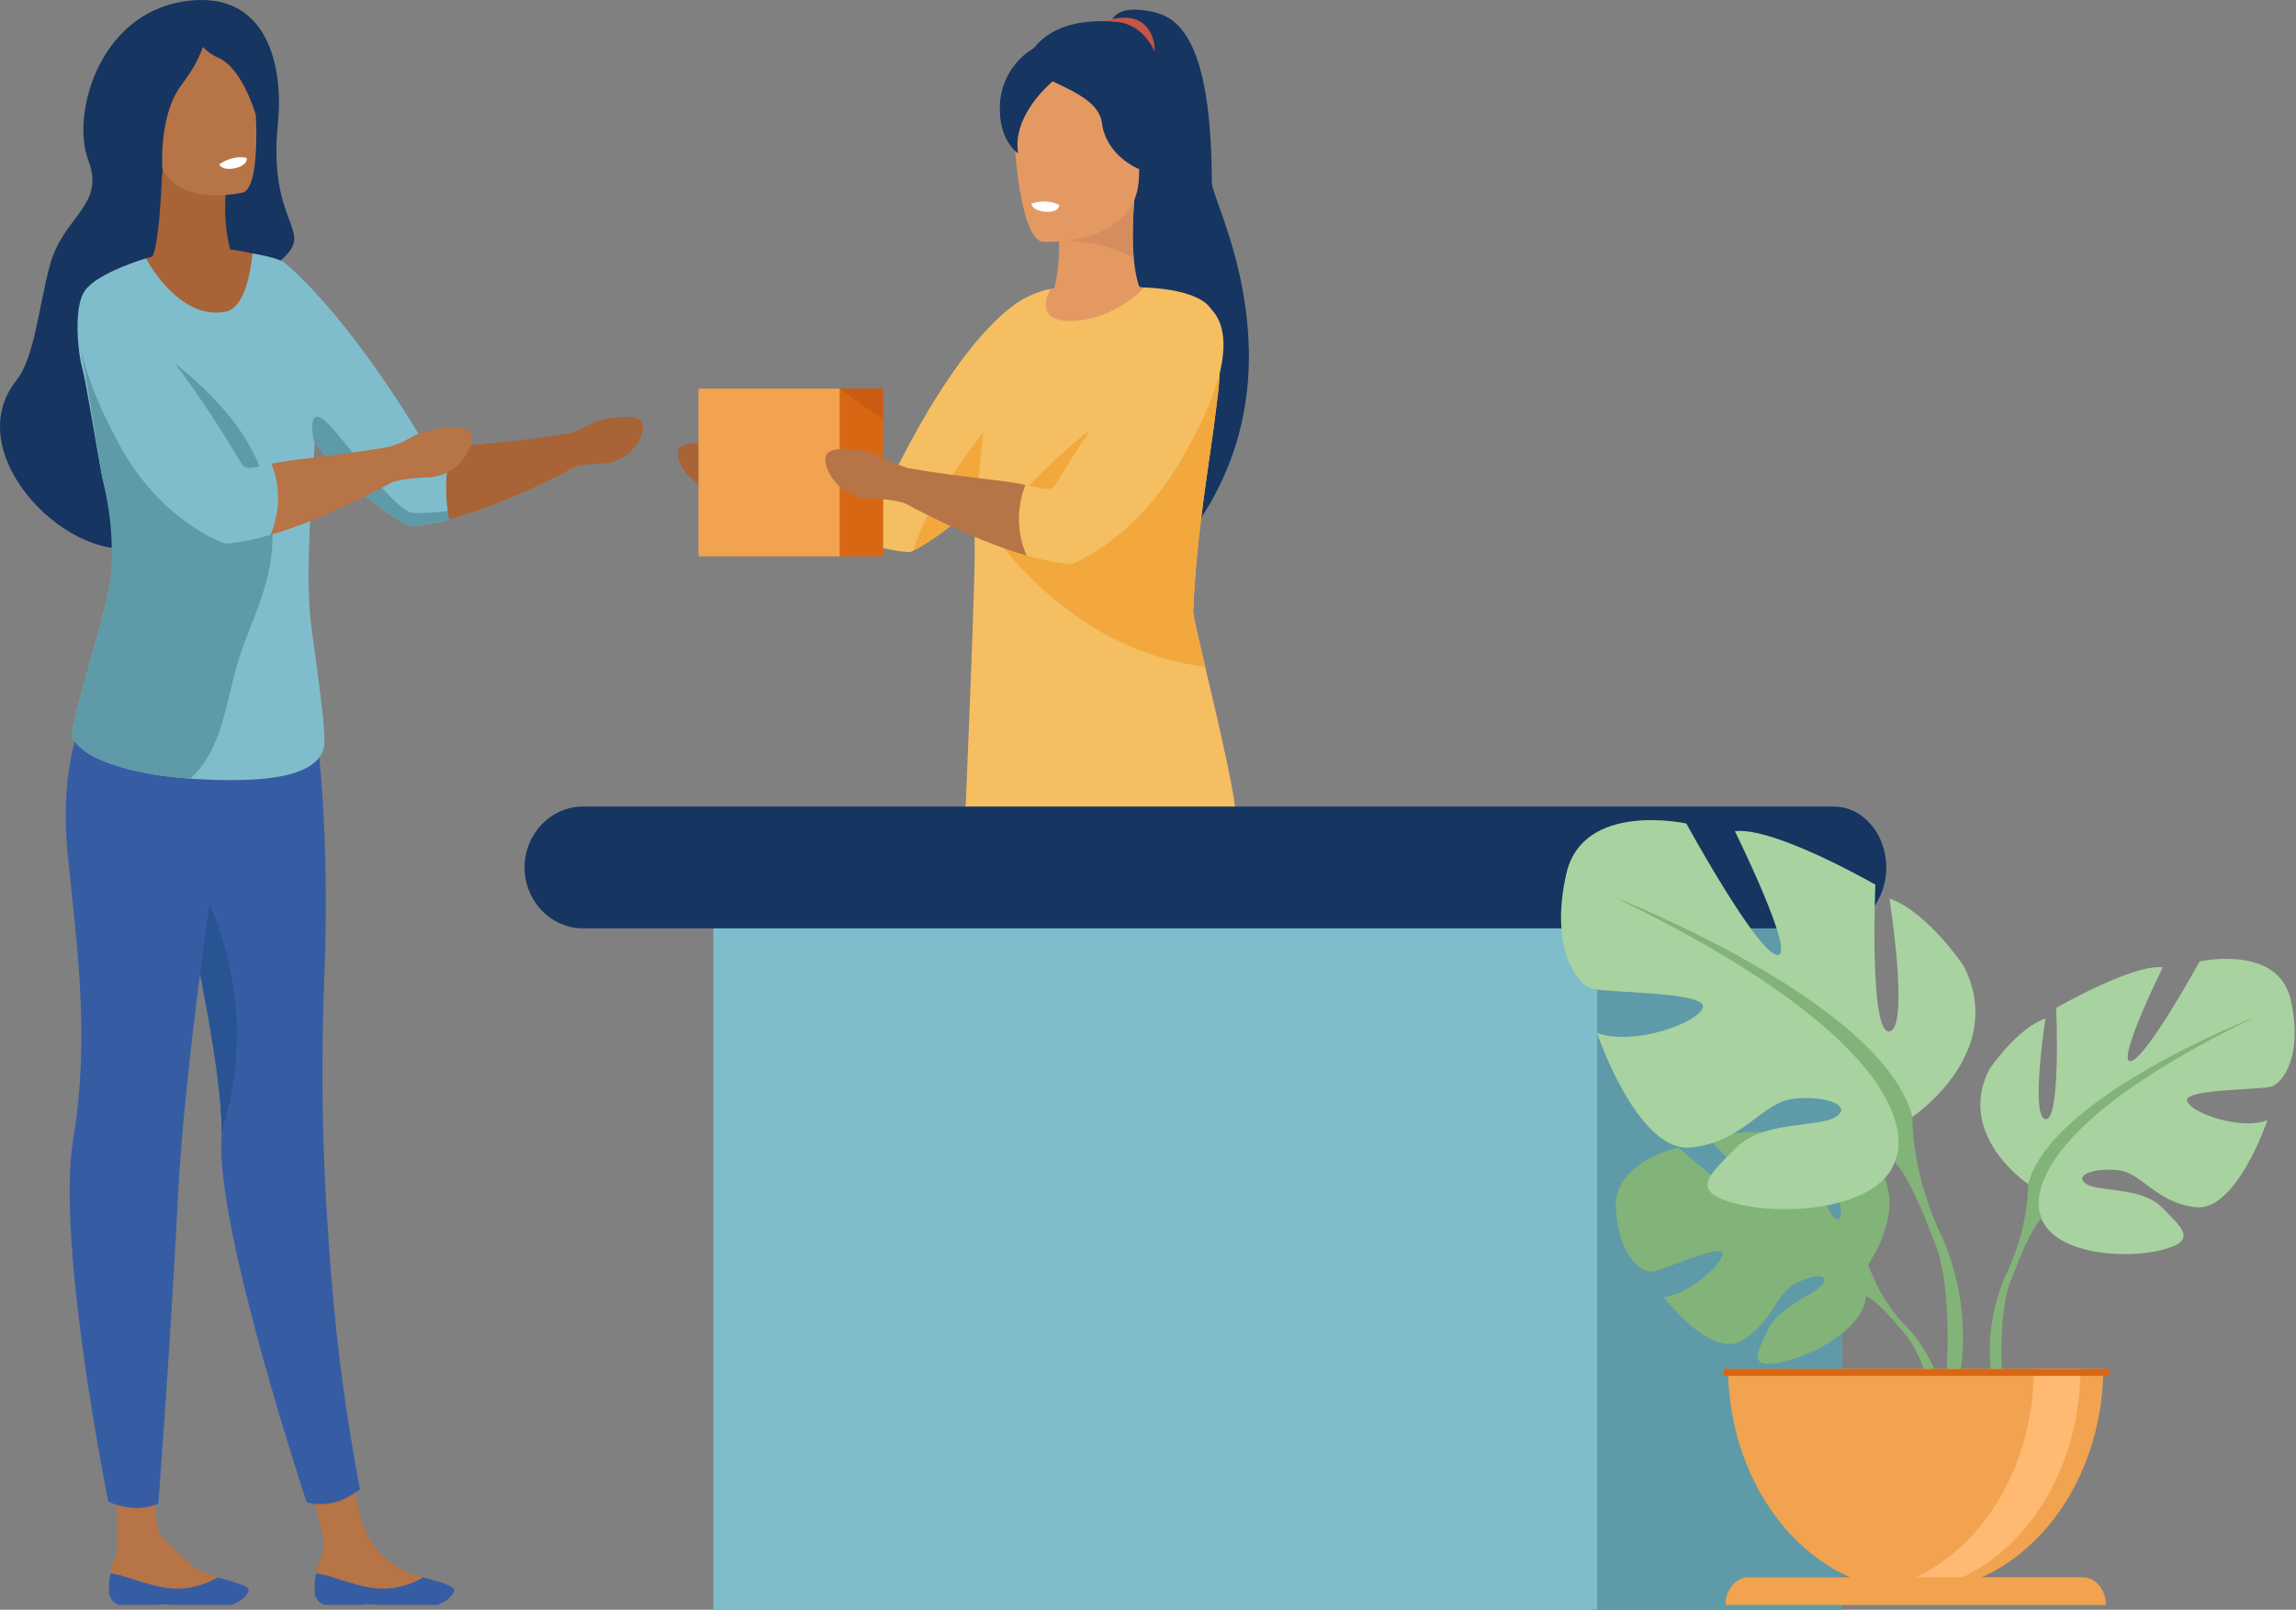 <svg width="368" height="258" viewBox="0 0 368 258" fill="none" xmlns="http://www.w3.org/2000/svg">
  <rect x="0" y="0" width="368" height="258" fill="#808080" stroke="none"/>
  <g clip-path="url(#clip0_202_204)">
    <path
      d="M50.409 255.059C50.596 257.839 72.547 255.882 72.794 254.987C73.015 254.196 70.499 253.552 67.808 252.792C67.471 252.7 67.131 252.6 66.792 252.502C63.745 251.631 61.04 249.536 59.129 246.566C56.866 243.1 54.8 227.308 54.8 227.308L46.64 229.128C46.64 229.128 51.384 242.657 51.871 247.094C52.092 249.086 50.905 250.413 50.627 252.157C50.447 253.108 50.374 254.084 50.409 255.059Z"
      fill="#B77446" />
    <path
      d="M50.409 255.058C50.486 256.196 51.071 256.866 52.006 257.227H58.066C58.814 257.11 59.573 257.11 60.322 257.227H70.122C71.906 256.549 72.651 255.541 72.803 254.987C73.024 254.196 70.507 253.552 67.817 252.792L67.786 252.853C65.415 254.237 62.774 254.826 60.145 254.56C56.645 254.169 53.064 252.449 50.647 252.164C50.461 253.112 50.381 254.085 50.409 255.058Z"
      fill="#365DA4" />
    <path
      d="M57.695 238.684C57.695 238.684 55.561 240.372 53.554 240.81C50.544 241.464 49.143 240.736 49.143 240.736C49.143 240.736 34.668 197.257 35.493 182.566C35.513 182.212 35.524 181.838 35.528 181.439C35.553 178.891 35.246 175.493 34.717 171.583C34.521 170.151 34.298 168.65 34.055 167.098C33.475 163.476 32.756 159.567 31.967 155.583C31.621 153.829 31.259 152.058 30.891 150.291C27.25 132.908 22.804 115.776 22.804 115.776C22.804 115.776 48.925 105.57 50.403 115.109C50.969 118.771 52.857 133.42 52.008 155.82C51.322 173.855 51.765 187.918 53.069 204.243C53.981 215.832 55.526 227.337 57.695 238.684Z"
      fill="#365DA4" />
    <path
      d="M35.533 181.439C35.557 178.891 35.251 175.493 34.721 171.583C34.525 170.151 34.302 168.65 34.06 167.098C33.48 163.476 32.761 159.567 31.971 155.583C31.625 153.829 31.263 152.059 30.895 150.291C31.411 144.988 31.826 141.348 31.826 141.348C31.826 141.348 42.662 158.968 35.533 181.439Z"
      fill="#285493" />
    <path
      d="M17.456 255.058C17.644 257.839 39.595 255.882 39.842 254.987C40.062 254.196 37.546 253.552 34.856 252.792C34.516 252.7 34.176 252.6 33.837 252.502C30.802 251.608 28.78 248.912 26.174 246.566C23.706 244.345 25.433 233.571 25.433 233.571L17.772 230.3C17.772 230.3 18.927 241.137 18.927 247.102C18.927 249.11 17.964 250.421 17.686 252.164C17.501 253.112 17.424 254.086 17.456 255.058Z"
      fill="#B77446" />
    <path
      d="M17.456 255.058C17.534 256.196 18.118 256.866 19.053 257.227H25.113C25.862 257.11 26.62 257.11 27.369 257.227H37.158C38.944 256.549 39.689 255.541 39.842 254.987C40.062 254.196 37.546 253.552 34.856 252.792L34.823 252.853C32.452 254.236 29.812 254.826 27.184 254.56C23.682 254.169 20.101 252.449 17.686 252.164C17.501 253.113 17.424 254.086 17.456 255.058Z"
      fill="#365DA4" />
    <path
      d="M38.534 112.371C38.534 112.371 30.035 163.041 28.599 190.617C27.164 218.194 25.373 241.026 25.373 241.026C24.09 241.53 22.74 241.753 21.391 241.683C20.016 241.583 18.659 241.252 17.362 240.699C17.362 240.699 8.94 199.21 11.729 182.6C14.519 165.99 12.195 150.679 10.847 136.897C8.927 117.143 16.314 107.962 21.472 101.705C26.703 95.368 38.534 112.371 38.534 112.371Z"
      fill="#365DA4" />
    <path
      d="M44.559 19.564C45.401 11.315 43.249 -1.884 29.486 0.224C15.723 2.332 11.383 18.514 14.16 25.711C16.936 32.908 10.164 34.641 8.038 42.376C6.212 49.024 5.575 57.276 2.62 60.98C-6.907 72.92 11.767 91.284 23.027 87.411C43.535 80.36 46.182 79.307 45.445 60.03C45.073 50.156 38.651 46.328 42.728 43.471C52.579 36.57 42.647 38.232 44.559 19.564Z"
      fill="#163560" />
    <path
      d="M36.287 30.022C36.287 30.022 34.721 40.914 40.389 46.054L36.311 53.356L28.119 52.876L24.332 41.157C24.332 41.157 25.494 40.893 26.048 26.281L36.287 30.022Z"
      fill="#A86337" />
    <path
      d="M38.962 30.853C38.962 30.853 26.703 33.797 25.29 24.637C23.876 15.478 21.338 9.685 29.105 7.418C36.871 5.152 38.938 8.307 40.031 11.228C41.125 14.148 42.115 29.85 38.962 30.853Z"
      fill="#B77446" />
    <path
      d="M41.533 40.904C41.006 40.904 31.36 37.042 17.591 43.753C17.591 43.753 24.127 88.498 21.32 97.043C19.612 102.26 18.314 107.657 17.443 113.162L47.908 113.616C47.908 113.616 47.483 84.304 48.888 73.928C50.292 63.552 41.533 40.904 41.533 40.904Z"
      fill="#A86337" />
    <path
      d="M17.611 93.548C17.775 92.805 17.892 92.048 17.962 91.284C18.363 85.884 17.679 81.481 16.548 77.16C16.548 77.16 16.548 77.16 16.548 77.147C16.53 77.078 16.51 77.009 16.493 76.941C16.462 76.827 16.424 76.653 16.378 76.429C16.378 76.423 16.378 76.417 16.378 76.41C16.334 76.207 16.288 75.959 16.233 75.68C16.217 75.587 16.197 75.49 16.18 75.382C15.395 71.182 13.677 60.629 13.222 59.191C13.013 58.44 12.856 57.669 12.755 56.886C12.294 53.72 12.093 48.655 13.637 46.544C15.794 43.605 23.411 41.424 23.411 41.424C24.917 44.246 29.793 51.216 36.188 49.955C39.886 49.225 40.457 40.617 40.457 40.617C44.426 41.271 45.445 41.993 45.445 41.993C45.445 41.993 54.967 49.117 68.424 71.738C68.851 72.459 69.866 72.374 72.351 71.799C75.513 71.06 81.97 71.158 91.709 69.446C91.709 69.446 92.044 69.736 92.136 71.01C92.337 73.822 92.577 74.656 92.577 74.656C88.272 77.03 83.854 79.1 79.346 80.856C76.92 81.774 74.409 82.629 72.003 83.272C69.951 83.853 67.862 84.228 65.757 84.393C65.757 84.393 57.984 80.821 50.451 70.891C50.01 79.225 49.04 89.989 49.637 97.85C49.977 102.335 52.537 117.372 51.895 119.889C50.555 125.107 40.278 125.379 31.1 124.833C30.899 124.833 30.701 124.809 30.5 124.794C29.078 124.696 27.682 124.548 26.377 124.374C24.369 124.122 22.374 123.742 20.4 123.234C18.608 122.744 16.36 122.039 14.53 120.981C13.128 120.172 11.974 119.159 11.465 117.874C12.345 112.186 16.587 99.824 17.611 93.548Z"
      fill="#80BDCC" />
    <path
      d="M32.97 5.131C32.97 5.131 33.191 8.239 29.153 13.51C25.115 18.781 26.083 28.183 26.083 28.183C26.083 28.183 19.289 12.903 22.912 8.025C26.535 3.147 32.97 5.131 32.97 5.131Z"
      fill="#163560" />
    <path
      d="M28.041 1.087C28.041 1.087 34.137 -1.353 40.184 5.777C42.788 8.848 42.389 14.887 40.999 18.39C40.999 18.39 38.856 10.882 34.955 9.244C31.054 7.606 28.041 1.087 28.041 1.087Z"
      fill="#163560" />
    <path
      d="M35.142 26.344C35.142 26.344 35.471 27.431 37.778 26.938C37.778 26.938 39.716 26.524 39.542 25.305C39.537 25.305 37.561 24.693 35.142 26.344Z"
      fill="white" />
    <path
      d="M37.603 108.007C35.866 115.062 34.853 120.868 30.487 124.794C29.065 124.696 27.667 124.548 26.363 124.374C24.356 124.122 22.361 123.742 20.387 123.234C18.594 122.744 16.347 122.037 14.517 120.981C13.114 120.172 11.961 119.159 11.452 117.874C12.334 112.194 16.588 99.824 17.611 93.548C17.703 93.004 17.771 92.454 17.814 91.901C18.193 86.28 17.582 81.663 16.548 77.16C16.548 77.16 16.548 77.16 16.548 77.147L16.378 76.429C16.378 76.423 16.378 76.417 16.378 76.41C16.343 76.257 16.292 76.007 16.233 75.68C16.217 75.587 16.197 75.49 16.18 75.382C15.481 71.401 13.646 58.912 13.181 57.282C13.033 56.754 13.379 54.453 13.236 53.367L16.389 50.573C16.389 50.573 37.436 61.323 42.071 76.162C46.706 91.002 40.1 97.887 37.603 108.007Z"
      fill="#5F9AA8" />
    <path
      d="M79.333 80.856C74.673 82.623 69.606 84.172 65.744 84.393C65.744 84.393 57.865 80.776 50.288 70.694C49.968 68.981 49.659 66.109 51.39 66.937C53.816 68.1 62.82 81.921 66.227 82.212C68.668 82.42 75.595 81.433 79.333 80.856Z"
      fill="#5F9AA8" />
    <path
      d="M62.712 76.92C62.712 76.92 52.347 83.153 43.344 85.734C40.755 86.475 38.272 87 36.135 87.121C36.135 87.121 26.002 83.937 19.079 71.192C6.677 48.352 15.829 44.721 15.829 44.721C15.829 44.721 25.356 51.831 38.807 74.461C39.277 75.252 40.459 75.073 43.52 74.334C46.788 73.543 53.294 73.638 62.275 72.06C62.275 72.06 62.428 72.459 62.518 73.733C62.723 76.55 62.712 76.92 62.712 76.92Z"
      fill="#80BDCC" />
    <path
      d="M72.347 71.799C75.478 71.068 82.133 71.008 91.715 69.351C92.531 69.048 93.327 68.672 94.095 68.224C96.148 66.998 101.621 66.177 102.785 67.488C103.95 68.799 101.553 74.118 96.558 74.281C95.208 74.312 93.862 74.445 92.527 74.68C88.233 77.044 83.828 79.106 79.333 80.856C76.907 81.774 74.395 82.629 71.99 83.272C71.021 78.128 71.689 74.121 72.347 71.799Z"
      fill="#A86337" />
    <path
      d="M43.343 85.734C44.115 83.983 44.534 82.041 44.565 80.062C44.596 78.083 44.239 76.123 43.522 74.34C46.79 73.548 53.342 73.205 62.324 71.627V71.646C63.591 71.258 64.823 70.722 66.002 70.047C68.194 68.728 74.04 67.863 75.282 69.256C76.523 70.649 73.959 76.334 68.633 76.511C65.68 76.606 63.892 76.972 62.884 77.278C62 77.772 51.933 83.269 43.343 85.734Z"
      fill="#B77446" />
    <path
      d="M119.148 78.851C123.458 81.195 127.876 83.247 132.379 84.995C134.805 85.897 137.297 86.741 139.732 87.404C141.961 88.008 144.091 88.43 145.966 88.488C146.123 88.42 146.275 88.339 146.422 88.245C148.147 87.343 154.89 83.549 161.429 74.936C161.936 74.213 162.494 73.49 163.001 72.707C163.407 72.163 163.813 66.802 164.117 61.202L164.168 61.141C164.523 54.575 164.776 47.586 164.776 47.586C164.776 47.586 155.955 50.42 143.28 75.959C142.925 76.682 141.86 76.561 139.377 76.02C136.181 75.297 129.742 75.358 120.008 73.669C120.008 73.669 119.653 73.97 119.552 75.237C119.399 78.007 119.148 78.851 119.148 78.851Z"
      fill="#F4BE61" />
    <path
      d="M146.422 88.245C148.147 87.343 154.89 83.549 161.429 74.936C161.936 74.213 162.494 73.49 163.001 72.707C163.407 72.163 163.813 66.802 164.117 61.202C162.9 62.647 148.705 79.033 146.422 88.245Z"
      fill="#F2A83D" />
    <path
      d="M178.303 3.06C178.303 3.06 179.11 1.095 183.155 1.633C187.199 2.171 194.181 3.06 194.232 29.352C194.232 32.23 208.753 58.487 192.381 83.209L180.694 47.858L178.303 3.06Z"
      fill="#163560" />
    <path
      d="M177.137 3.403C177.137 3.403 181.443 1.678 183.708 4.237C185.973 6.796 184.69 10.178 184.69 10.178L177.137 3.403Z"
      fill="#C65447" />
    <path
      d="M163.541 13.478C163.541 13.478 163.623 2.203 178.899 3.496C180.176 3.592 181.411 4.079 182.486 4.911C183.56 5.742 184.439 6.89 185.036 8.244C186.754 12.236 187.503 19.258 181.949 30.52L163.541 13.478Z"
      fill="#163560" />
    <path
      d="M182.881 46.592L179.439 62.579L169.493 63.154L164.545 54.34C169.176 50.174 169.837 42.867 169.76 38.532C169.76 38.49 169.76 38.448 169.76 38.406C169.744 37.27 169.665 36.137 169.524 35.013L176.581 32.459L181.955 30.515C181.461 35.388 181.494 38.902 181.717 41.382C182.065 45.254 182.881 46.592 182.881 46.592Z"
      fill="#E49963" />
    <path
      d="M192.922 129.268L156.833 129.21C156.833 129.21 161.323 100.454 158.831 91.041C156.339 81.629 158.952 67.852 158.952 67.852C162.578 57.622 163.502 48.045 165.114 47.539C165.996 47.262 166.715 46.695 167.584 46.484C181.759 43.117 193.283 49.246 193.283 49.246C196.465 58.743 189.651 65.866 189.314 87.311C188.996 108.395 192.922 129.268 192.922 129.268Z"
      fill="#E49963" />
    <path
      d="M154.687 131.257C154.687 131.257 182.165 138.003 197.881 131.014C198.743 130.595 195.455 116.505 193.166 106.86C192.051 102.111 191.182 98.418 191.239 97.945C191.797 84.813 193.978 73.609 194.988 64.937C195.283 62.865 195.47 60.772 195.546 58.672V57.709C195.597 54.575 195.242 52.047 194.329 49.937C192.604 46.143 183.327 46.083 183.327 46.083C182.414 47.346 177.395 51.504 171.419 51.443C165.387 51.383 168.369 46.317 168.369 46.317C168.115 46.376 167.707 46.444 167.515 46.505C165.734 46.966 164.034 47.801 162.496 48.971C157.68 55.237 156.101 86.433 156.209 87.464C156.41 91.258 154.687 131.257 154.687 131.257Z"
      fill="#F4BE61" />
    <path
      d="M181.706 41.382C177.434 38.664 170.819 38.535 169.751 38.532H169.604L169.749 38.406C170.455 37.786 173.628 35.011 176.57 32.459L181.944 30.515C181.459 35.388 181.485 38.902 181.706 41.382Z"
      fill="#D68D5D" />
    <path
      d="M167.103 38.767C167.103 38.767 182.266 39.59 182.553 28.365C182.839 17.14 184.978 9.684 175.32 8.685C165.661 7.685 163.661 11.9 162.798 15.62C161.936 19.34 163.167 38.263 167.103 38.767Z"
      fill="#E49963" />
    <path
      d="M168.638 13.117C168.638 13.117 162.146 18.422 163.186 24.577C163.186 24.577 159.969 22.566 160.271 16.699C160.573 10.832 165.286 6.801 169.432 6.495C171.856 6.306 174.289 6.337 176.709 6.587L168.638 13.117Z"
      fill="#163560" />
    <path
      d="M167.5 11.167C164.807 12.861 175.928 14.286 176.61 19.67C177.291 25.054 182.588 27.115 182.588 27.115C182.588 27.115 189.316 -2.572 167.5 11.167Z"
      fill="#163560" />
    <path
      d="M158.692 84.813C158.692 84.813 170.808 104.15 193.166 106.86C192.051 102.111 191.182 98.418 191.239 97.945C191.797 84.813 193.978 73.609 194.988 64.937C195.283 62.865 195.47 60.772 195.546 58.672V57.709C192.959 58.31 188.954 61.502 187.23 61.985C173.902 65.721 158.692 84.813 158.692 84.813Z"
      fill="#F2A83D" />
    <path
      d="M165.286 32.657C165.286 32.657 165.396 33.8 167.738 33.955C167.738 33.955 169.703 34.084 169.765 32.855C169.765 32.855 167.959 31.723 165.286 32.657Z"
      fill="white" />
    <path
      d="M145.168 80.278C145.168 80.278 155.532 86.47 164.534 89.031C167.123 89.767 169.606 90.29 171.743 90.408C171.743 90.408 181.415 86.873 188.798 74.58C203.055 50.837 192.048 48.291 192.048 48.291C192.048 48.291 182.522 55.353 169.07 77.838C168.598 78.629 167.416 78.445 164.355 77.711C161.087 76.92 154.582 77.02 145.6 75.453C145.6 75.453 145.448 75.849 145.357 77.115C145.154 79.911 145.168 80.278 145.168 80.278Z"
      fill="#F4BE61" />
    <path
      d="M119.142 78.843C123.448 81.2 127.866 83.256 132.373 85C134.788 85.91 137.31 86.76 139.716 87.398C140.684 82.291 140.016 78.31 139.359 76.004C136.197 75.271 129.436 75.213 119.697 73.524L119.142 78.843Z"
      fill="#A86337" />
    <path
      d="M122.132 74.242C120.573 73.859 119.057 73.258 117.616 72.453C115.562 71.234 110.087 70.422 108.923 71.722C107.758 73.023 110.155 78.318 115.15 78.471C120.145 78.624 121.583 79.608 121.583 79.608L122.132 74.242Z"
      fill="#A86337" />
    <path
      d="M144.927 80.602C144.927 80.602 155.541 86.47 164.534 89.044C162.549 84.404 163.332 80.339 164.355 77.727C161.087 76.936 154.535 76.603 145.553 75.036C145.553 75.036 145.448 75.864 145.357 77.131C145.154 79.911 144.927 80.602 144.927 80.602Z"
      fill="#B77446" />
    <path
      d="M256.242 129.687V129.268H293.919C298.583 129.268 302.336 133.666 302.336 139.029C302.336 143.912 299.291 147.911 295.279 148.661V258.003H153.633V129.687H256.242Z"
      fill="#5F9AA8" />
    <path d="M118.93 62.283H141.558V89.168H118.93V62.283Z" fill="#D86713" />
    <path d="M111.953 62.283H134.58V89.168H111.953V62.283Z" fill="#F1A34F" />
    <path d="M134.58 62.283L141.558 67.309V62.283H134.58Z" fill="#C95C12" />
    <path
      d="M146.694 75.361C145.03 74.951 143.412 74.309 141.873 73.451C139.681 72.15 133.835 71.282 132.593 72.659C131.352 74.036 133.917 79.69 139.242 79.864C144.568 80.038 146.109 81.08 146.109 81.08L146.694 75.361Z"
      fill="#B77446" />
    <path d="M114.343 129.687H255.989V258H114.343V129.687Z" fill="#80BDCC" />
    <path
      d="M93.457 129.268H293.912C298.576 129.268 302.329 133.666 302.329 139.029C302.329 144.45 298.581 148.79 293.912 148.79H93.457C88.286 148.79 84.079 144.392 84.079 139.029C84.079 133.666 88.286 129.268 93.457 129.268Z"
      fill="#163560" />
    <path
      d="M269.048 183.943C269.048 183.943 279.594 193.327 281.651 192.757C283.709 192.187 273.944 182.629 273.944 182.629C277.618 180.518 289.039 181.838 289.039 181.838C289.039 181.838 292.843 196.513 294.719 195.358C296.596 194.202 290.796 182.568 290.796 182.568C294.889 182.273 299.908 185.908 299.908 185.908C306.78 192.398 299.456 202.618 299.456 202.618C299.456 202.618 300.867 207.673 305.205 212.271C305.205 212.271 311.404 217.756 311.834 227.551L310.709 227.672C310.709 227.672 308.905 218.457 305.637 214.168L305.152 213.579C304.627 212.996 304.27 212.561 304.012 212.237C302.398 210.39 300.166 208.016 299.09 207.783C299.13 207.572 299.145 207.356 299.136 207.14C299.123 207.346 299.108 207.559 299.09 207.783C298.724 212.951 290.346 217.46 285.197 218.389C280.048 219.317 281.638 216.782 283.413 213.025C285.188 209.269 290.807 207.586 292.091 205.855C293.374 204.124 290.721 204.122 287.616 205.818C284.511 207.514 284.088 212.039 279.106 214.891C274.125 217.742 266.629 207.857 266.629 207.857C270.599 207.617 276.268 202.46 276.063 200.882C275.858 199.305 266.442 203.605 264.832 203.81C263.222 204.016 259.559 201.621 258.992 193.862C258.426 186.103 269.048 183.943 269.048 183.943Z"
      fill="#82B378" />
    <path
      d="M325.059 189.776C325.059 189.776 313.411 181.972 318.847 171.383C318.847 171.383 323.195 164.88 327.855 163.204C327.855 163.204 325.37 178.996 327.855 179.368C330.34 179.74 329.564 161.532 329.564 161.532C329.564 161.532 341.834 154.472 346.648 155.029C346.648 155.029 339.038 170.451 341.523 170.066C344.008 169.681 352.549 154.087 352.549 154.087C352.549 154.087 365.119 151.299 367.148 160.218C369.176 169.138 365.906 173.596 364.041 174.153C362.175 174.709 350.218 174.525 350.529 176.382C350.84 178.239 358.909 181.215 363.421 179.548C363.421 179.548 358.45 194.226 351.927 193.482C345.404 192.738 343.384 187.908 339.357 187.536C335.331 187.164 332.369 188.464 334.387 189.765C336.405 191.066 343.241 190.192 346.502 193.509C349.764 196.825 352.404 198.869 346.346 200.368C340.288 201.866 329.416 200.924 327.242 195.355L325.059 189.776Z"
      fill="#A8D29F" />
    <path
      d="M321.958 203.341C325.22 196.094 325.063 189.776 325.063 189.776C328.792 175.656 361.407 163.02 361.407 163.02C319.949 183.088 327.237 195.35 327.237 195.35C326.122 196.141 324.446 199.851 323.281 202.705C323.116 203.19 322.853 203.86 322.465 204.768C322.307 205.182 322.181 205.522 322.093 205.757C319.958 212.149 321.089 223.185 321.089 223.185L319.795 223.602C316.924 212.479 321.958 203.341 321.958 203.341Z"
      fill="#82B378" />
    <path
      d="M306.522 179.015C306.522 179.015 321.877 168.726 314.71 154.768C314.71 154.768 308.976 146.194 302.837 143.991C302.837 143.991 306.111 164.809 302.837 165.299C299.562 165.79 300.583 141.786 300.583 141.786C300.583 141.786 284.41 132.478 278.063 133.214C278.063 133.214 288.095 153.528 284.82 153.053C281.545 152.578 270.283 131.988 270.283 131.988C270.283 131.988 253.7 128.315 251.038 140.071C248.376 151.826 252.677 157.707 255.133 158.44C257.59 159.173 273.353 158.931 272.945 161.379C272.537 163.827 261.888 167.747 255.951 165.545C255.951 165.545 262.503 184.893 271.101 183.914C279.699 182.935 282.361 176.564 287.685 176.076C293.008 175.588 296.898 177.3 294.236 179.015C291.575 180.73 282.566 179.577 278.268 183.948C273.97 188.319 270.488 191.016 278.471 192.976C286.454 194.936 300.788 193.704 303.655 186.362L306.522 179.015Z"
      fill="#A8D29F" />
    <path
      d="M258.62 143.746C258.62 143.746 301.622 160.4 306.528 179.015C306.528 179.015 306.323 187.341 310.621 196.893C310.621 196.893 317.252 208.939 313.472 223.602L311.768 223.053C311.768 223.053 313.259 208.506 310.445 200.08C310.33 199.769 310.165 199.326 309.955 198.782C309.441 197.579 309.097 196.693 308.879 196.052C307.346 192.292 305.13 187.391 303.664 186.362C303.655 186.362 313.283 170.198 258.62 143.746Z"
      fill="#82B378" />
    <path
      d="M337.124 219.415C337.056 228.905 333.857 237.978 328.223 244.66C322.59 251.342 314.978 255.091 307.045 255.091C299.112 255.091 291.501 251.342 285.867 244.66C280.234 237.978 277.035 228.905 276.967 219.415H337.124Z"
      fill="#F1A34F" />
    <path
      d="M299.644 255.122C303.875 255.75 308.17 255.296 312.244 253.79C316.318 252.283 320.078 249.758 323.275 246.382C326.472 243.006 329.032 238.856 330.788 234.207C332.543 229.558 333.452 224.516 333.456 219.415H325.985C325.984 228.184 323.307 236.651 318.457 243.226C313.607 249.801 306.917 254.031 299.644 255.122Z"
      fill="#FFB973" />
    <path
      d="M280.262 252.798H333.827C334.314 252.797 334.797 252.912 335.247 253.135C335.697 253.357 336.106 253.684 336.451 254.096C336.796 254.508 337.069 254.998 337.256 255.536C337.442 256.075 337.538 256.652 337.538 257.235H276.55C276.551 256.058 276.942 254.929 277.638 254.097C278.334 253.265 279.278 252.798 280.262 252.798Z"
      fill="#F1A34F" />
    <path d="M276.281 219.415H338.111V220.518H276.281V219.415Z" fill="#D86713" />
  </g>
  <defs>
    <clipPath id="clip0_202_204">
      <rect width="367.787" height="258" fill="white" transform="matrix(-1 0 0 1 367.787 0)" />
    </clipPath>
  </defs>
</svg>
